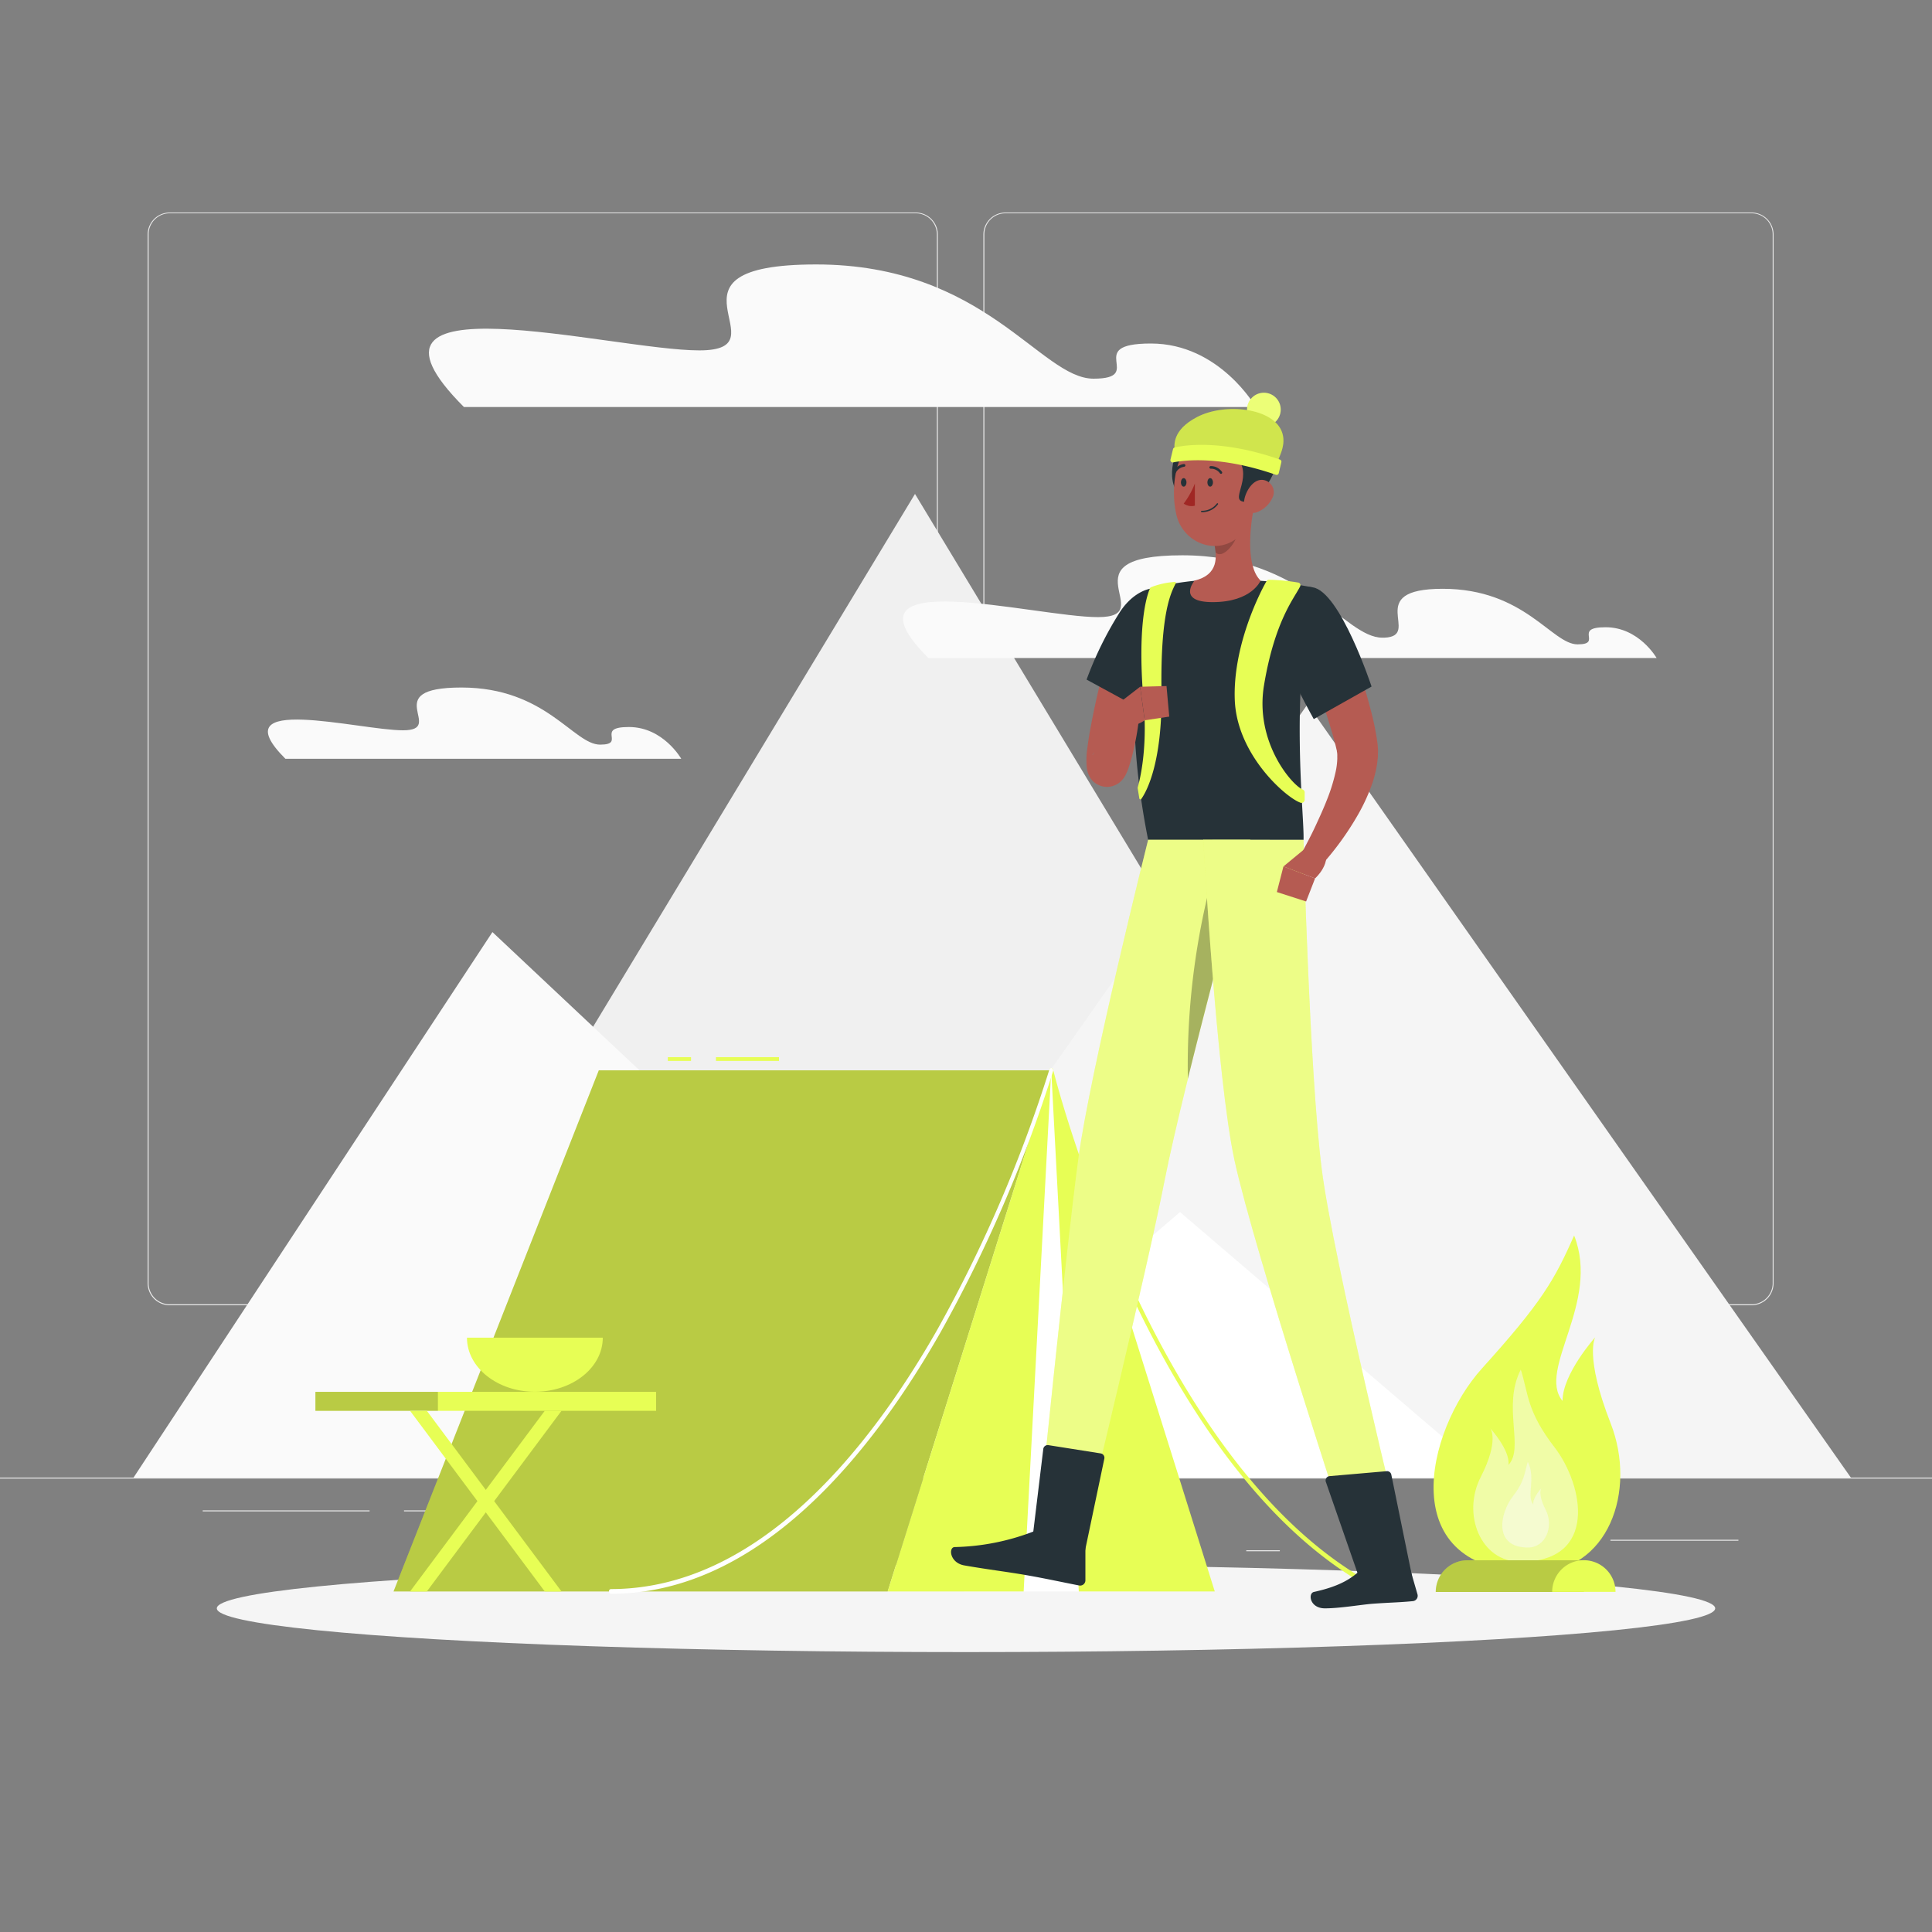 <svg xmlns="http://www.w3.org/2000/svg" viewBox="0 0 500 500"><rect x="0" y="0" width="500" height="500" fill="#808080" stroke="none"/><g id="freepik--background-complete--inject-20"><rect y="382.4" width="500" height="0.25" style="fill:#ebebeb"></rect><rect x="416.78" y="398.49" width="33.12" height="0.25" style="fill:#ebebeb"></rect><rect x="322.53" y="401.21" width="8.69" height="0.25" style="fill:#ebebeb"></rect><rect x="396.59" y="389.21" width="19.19" height="0.25" style="fill:#ebebeb"></rect><rect x="52.46" y="390.89" width="43.19" height="0.25" style="fill:#ebebeb"></rect><rect x="104.56" y="390.89" width="6.33" height="0.25" style="fill:#ebebeb"></rect><rect x="131.47" y="395.11" width="93.68" height="0.25" style="fill:#ebebeb"></rect><path d="M237,337.8H43.91a5.71,5.71,0,0,1-5.7-5.71V60.66A5.71,5.71,0,0,1,43.91,55H237a5.71,5.71,0,0,1,5.71,5.71V332.09A5.71,5.71,0,0,1,237,337.8ZM43.91,55.2a5.46,5.46,0,0,0-5.45,5.46V332.09a5.46,5.46,0,0,0,5.45,5.46H237a5.47,5.47,0,0,0,5.46-5.46V60.66A5.47,5.47,0,0,0,237,55.2Z" style="fill:#ebebeb"></path><path d="M453.31,337.8H260.21a5.72,5.72,0,0,1-5.71-5.71V60.66A5.72,5.72,0,0,1,260.21,55h193.1A5.71,5.71,0,0,1,459,60.66V332.09A5.71,5.71,0,0,1,453.31,337.8ZM260.21,55.2a5.47,5.47,0,0,0-5.46,5.46V332.09a5.47,5.47,0,0,0,5.46,5.46h193.1a5.47,5.47,0,0,0,5.46-5.46V60.66a5.47,5.47,0,0,0-5.46-5.46Z" style="fill:#ebebeb"></path><polygon points="83 382.4 390.6 382.4 236.8 127.83 83 382.4" style="fill:#f0f0f0"></polygon><polygon points="197.8 382.4 479 382.4 338.4 182.25 197.8 382.4" style="fill:#f5f5f5"></polygon><polygon points="34.56 382.4 277.6 382.4 127.44 241.22 34.56 382.4" style="fill:#fafafa"></polygon><polygon points="225.15 382.4 385.64 382.4 305.39 313.68 225.15 382.4" style="fill:#fff"></polygon><path d="M120.07,105.34H325S315.63,88.9,297.85,88.9,296.74,98,283,98s-28-29.56-71.78-29.56S203.63,90.68,181,90.68,85.74,71,120.07,105.34Z" style="fill:#fafafa"></path><path d="M73.87,196.38H176.31s-4.66-8.23-13.55-8.23-.56,4.56-7.45,4.56-14-14.78-35.88-14.78S115.65,189,104.31,189,56.7,179.21,73.87,196.38Z" style="fill:#fafafa"></path><path d="M415.53,162.33c-8.65,0-.54,4.43-7.24,4.43s-13.63-14.38-34.93-14.38c-20.95,0-5.14,12.23-15.07,12.65h-.54c-9.94,0-20.2-21.32-51.77-21.32s-5.45,16-21.8,16-68.69-14.18-43.92,10.58H428.73S424.19,162.33,415.53,162.33Z" style="fill:#fafafa"></path></g><g id="freepik--Shadow--inject-20"><ellipse id="freepik--path--inject-20" cx="250" cy="416.24" rx="193.89" ry="11.32" style="fill:#f5f5f5"></ellipse></g><g id="freepik--Fire--inject-20"><path d="M397.23,406.9c19,0,26.46-21,19.61-38.53s-4-22.29-4-22.29-8.46,9.45-8.46,16.47c-6.68-8.07,9.87-25.43,3-42.81-5.09,11.59-8.48,17.4-23.85,34.41C369.08,370.13,360.13,406.9,397.23,406.9Z" style="fill:#E7FE55"></path><path d="M393.46,404.19c-10.34,0-15.15-12.35-10.26-21.91s2.49-12.62,2.49-12.62,5.16,5.62,4.7,9.44c4.17-4.4-1.68-15.18,3.19-24.65,2,6.31,1.52,10.75,8.71,20.08C409.87,384.35,413.68,404.19,393.46,404.19Z" style="fill:#fafafa;opacity:0.5"></path><path d="M395.45,400.5c4.61,0,6.75-5.5,4.57-9.77s-1.11-5.62-1.11-5.62-2.3,2.5-2.1,4.21c-1.85-2,.75-6.78-1.42-11-.9,2.82-.67,4.8-3.88,8.95C388.13,391.66,386.43,400.5,395.45,400.5Z" style="fill:#fafafa;opacity:0.5"></path><path d="M371.57,412a8.2,8.2,0,0,1,8.2-8.2H409.9V412Z" style="fill:#E7FE55"></path><path d="M371.57,412a8.2,8.2,0,0,1,8.2-8.2H409.9V412Z" style="opacity:0.2"></path><path d="M409.9,403.78a8.2,8.2,0,0,1,8.2,8.2H401.7A8.2,8.2,0,0,1,409.9,403.78Z" style="fill:#E7FE55"></path></g><g id="freepik--Tent--inject-20"><path d="M351,408.72a.52.52,0,0,0,.45-.34.68.68,0,0,0-.22-.82c-54.39-33.49-78.45-129.76-78.68-130.73a.5.5,0,0,0-.63-.41.64.64,0,0,0-.34.76c.24,1,24.42,97.74,79.19,131.47A.51.51,0,0,0,351,408.72Z" style="fill:#E7FE55"></path><polygon points="294.66 411.86 249.45 411.86 272.06 277 294.66 411.86" style="fill:#fff"></polygon><polygon points="229.73 411.86 272.06 277 154.97 277 101.85 411.86 229.73 411.86" style="fill:#E7FE55"></polygon><rect x="185.29" y="273.59" width="16.31" height="0.98" style="fill:#E7FE55"></rect><rect x="172.83" y="273.59" width="6.01" height="0.98" style="fill:#E7FE55"></rect><polygon points="229.73 411.86 272.06 277 154.97 277 101.85 411.86 229.73 411.86" style="opacity:0.2"></polygon><polygon points="264.92 411.86 272.06 277 229.73 411.86 264.92 411.86" style="fill:#E7FE55"></polygon><polygon points="279.19 411.86 272.06 277 314.38 411.86 279.19 411.86" style="fill:#E7FE55"></polygon><path d="M158.1,412.47c38.69,0,67.75-36.81,85.32-67.69a360.16,360.16,0,0,0,29.11-67.57.65.65,0,0,0-.31-.78.48.48,0,0,0-.64.37,358.33,358.33,0,0,1-29,67.3c-17.43,30.63-46.23,67.15-84.48,67.15a.56.56,0,0,0-.5.61A.56.56,0,0,0,158.1,412.47Z" style="fill:#fff"></path><rect x="81.64" y="360.22" width="88.17" height="4.91" transform="translate(251.44 725.34) rotate(180)" style="fill:#E7FE55"></rect><rect x="81.64" y="360.22" width="31.7" height="4.91" transform="translate(194.97 725.34) rotate(180)" style="opacity:0.2"></rect><polygon points="140.98 411.86 145.31 411.86 110.47 365.12 106.13 365.12 140.98 411.86" style="fill:#E7FE55"></polygon><polygon points="110.47 411.86 106.13 411.86 140.98 365.12 145.31 365.12 110.47 411.86" style="fill:#E7FE55"></polygon><path d="M156,346.19c0,7.75-7.87,14-17.58,14s-17.57-6.28-17.57-14Z" style="fill:#E7FE55"></path></g><g id="freepik--Character--inject-20"><path d="M297.59,152.37s-8.87,22.7-.45,65h40.21c.28-6.17-3.6-36.28,2.35-65.36a105.49,105.49,0,0,0-13.46-1.7,147.53,147.53,0,0,0-17.09,0A74.79,74.79,0,0,0,297.59,152.37Z" style="fill:#263238"></path><path d="M299.72,167c-1,3.84-2.12,7.73-3.2,11.57s-2.15,7.7-3.15,11.51c-.47,1.89-1,3.8-1.35,5.6l-.3,1.31a7,7,0,0,1-.21.89s0,0-.06-.24a3.44,3.44,0,0,0-.16-.69,4.52,4.52,0,0,0-.41-1,3.56,3.56,0,0,0-.26-.41,4.43,4.43,0,0,0-.36-.45,4.9,4.9,0,0,0-3.63-1.66,4.48,4.48,0,0,0-1,.08,3.88,3.88,0,0,0-.69.18,4.53,4.53,0,0,0-.52.21,3,3,0,0,0-.4.22,3.33,3.33,0,0,0-.48.32,3.27,3.27,0,0,0-.66.66c-.17.23-.16.26-.16.28a3.25,3.25,0,0,0,.53-.74c.46-.72.94-1.57,1.4-2.42l1.44-2.61c1-1.75,2-3.53,3.06-5.26l5.58,1.87a60.6,60.6,0,0,1-1,6.2,53,53,0,0,1-1.64,6.27,13.58,13.58,0,0,1-.86,2,5.84,5.84,0,0,1-1.52,1.83,5.24,5.24,0,0,1-.55.38,4.76,4.76,0,0,1-.45.24,4.68,4.68,0,0,1-.56.22,4.76,4.76,0,0,1-.74.2,4.85,4.85,0,0,1-1,.08,5.13,5.13,0,0,1-2.26-.56,5,5,0,0,1-1.54-1.18,4,4,0,0,1-.39-.49A4.8,4.8,0,0,1,282,201a5.34,5.34,0,0,1-.49-1.13,7.51,7.51,0,0,1-.23-1.06,9.68,9.68,0,0,1-.08-1,17.51,17.51,0,0,1,0-2.14c0-.6.08-1.15.16-1.69.26-2.2.6-4.25,1-6.32.77-4.11,1.67-8.12,2.66-12.11s2.06-7.91,3.29-11.86Z" style="fill:#b55b52"></path><path d="M306.51,157.51c2.54,6.73-10.3,26.53-10.3,26.53l-15-8.16a91.32,91.32,0,0,1,8.69-17.6C295.19,150.35,303.73,150.13,306.51,157.51Z" style="fill:#263238"></path><path d="M297.82,152a20.41,20.41,0,0,1,6.26-1.4.24.24,0,0,1,.22.34c-1.23,2.4-4,7.51-3.71,27.94.28,18.47-3.87,26-5.22,27.88a.28.28,0,0,1-.51-.12l-.41-2.51a.9.9,0,0,1,0-.4c.39-1.32,2.6-9.5,1.52-22-1.89-21.94,1.4-29,1.74-29.64A.23.23,0,0,1,297.82,152Z" style="fill:#E7FE55"></path><polygon points="301.89 177.55 302.6 185.46 296.26 186.41 295.06 177.73 301.89 177.55" style="fill:#b55b52"></polygon><path d="M289.38,182.12l5.68-4.39,1.2,8.68s-5.09,3.67-8.59.24Z" style="fill:#b55b52"></path><path d="M324.55,131c-1.08,5.5-2.15,15.58,1.69,19.25,0,0-2.21,5.58-12.43,5.58-9.33,0-4.66-5.58-4.66-5.58,6.13-1.46,6-6,4.91-10.29Z" style="fill:#b55b52"></path><path d="M320.27,134.69l-6.21,5.3a17.2,17.2,0,0,1,.53,3c2,1.9,5.56-2.91,5.81-5.36A8.31,8.31,0,0,0,320.27,134.69Z" style="opacity:0.2"></path><path d="M307.07,114.12c-3.7,1.56-5.71,11.94-1,14.32S314.08,111.15,307.07,114.12Z" style="fill:#263238"></path><path d="M325.2,122.76c-.45,7.45-.34,11.83-4.1,15.65-5.66,5.75-14.85,2.34-16.63-5.1-1.6-6.69-.58-17.74,6.71-20.7A10.17,10.17,0,0,1,325.2,122.76Z" style="fill:#b55b52"></path><path d="M328.1,113.81c-2.43-7.21-21.05-6.11-23.17-1.37-1.19,2.67.62,3.54,1.9,3.71,2.91-2.58,10.47-.4,13.3.14,0,0-.42,1,.87,3.39,2.82,5.26-3.89,11,2.5,10.08C326.43,129.31,334.93,116.79,328.1,113.81Z" style="fill:#263238"></path><circle cx="327.09" cy="106" r="4.36" style="fill:#E7FE55"></circle><circle cx="327.09" cy="106" r="4.36" style="fill:#fff;opacity:0.2"></circle><path d="M304,116.78c-.09-1.51-.73-5.43,5.78-8.84,7.23-3.8,20.07-2.41,22.09,4.15,1.14,3.71-1.5,6.89-1.42,8.38C327,118.85,304,116.78,304,116.78Z" style="fill:#E7FE55"></path><path d="M304,116.78c-.09-1.51-.73-5.43,5.78-8.84,7.23-3.8,20.07-2.41,22.09,4.15,1.14,3.71-1.5,6.89-1.42,8.38C327,118.85,304,116.78,304,116.78Z" style="opacity:0.1"></path><path d="M303.57,116.25l-.65,2.69a.59.59,0,0,0,.67.73c2.84-.57,12.26-1.79,26.59,3.2a.58.58,0,0,0,.76-.41l.67-2.82a.59.59,0,0,0-.38-.71c-15.53-5.44-25.32-3.58-27.23-3.12A.57.57,0,0,0,303.57,116.25Z" style="fill:#E7FE55"></path><path d="M329.27,128.89a7.12,7.12,0,0,1-4,3.67c-2.34.84-3.69-1.21-3.19-3.51.45-2.07,2.21-5,4.63-4.86A3.19,3.19,0,0,1,329.27,128.89Z" style="fill:#b55b52"></path><path d="M297.14,217.34s-15,59.8-18.07,82.53C275.89,323.52,269,391.74,269,391.74l11.95,2.45s15.93-65.66,20.44-88.65c4.92-25.06,22.19-88.2,22.19-88.2Z" style="fill:#E7FE55"></path><path d="M297.14,217.34s-15,59.8-18.07,82.53C275.89,323.52,269,391.74,269,391.74l11.95,2.45s15.93-65.66,20.44-88.65c4.92-25.06,22.19-88.2,22.19-88.2Z" style="fill:#fafafa;opacity:0.3"></path><path d="M315.19,221.76l3.5,13.69c-3.25,12.23-7.6,28.81-11.27,43.72A190.79,190.79,0,0,1,315.19,221.76Z" style="opacity:0.3"></path><path d="M311.41,217.34s3.41,61.45,8.09,83c5.13,23.56,29.57,98.07,29.57,98.07h13.77s-17.86-72.6-20.79-95.94c-3.17-25.32-4.7-85.11-4.7-85.11Z" style="fill:#E7FE55"></path><path d="M311.41,217.34s3.41,61.45,8.09,83c5.13,23.56,29.57,98.07,29.57,98.07h13.77s-17.86-72.6-20.79-95.94c-3.17-25.32-4.7-85.11-4.7-85.11Z" style="fill:#fafafa;opacity:0.3"></path><path d="M313.91,124.84c0,.61-.32,1.1-.72,1.1s-.72-.49-.72-1.1.32-1.1.72-1.1S313.91,124.23,313.91,124.84Z" style="fill:#263238"></path><path d="M307.06,124.84c0,.61-.33,1.1-.72,1.1s-.72-.49-.72-1.1.32-1.1.72-1.1S307.06,124.23,307.06,124.84Z" style="fill:#263238"></path><path d="M309.23,125.14a21.55,21.55,0,0,1-2.89,5.19,3.48,3.48,0,0,0,2.89.54Z" style="fill:#a02724"></path><path d="M311,132.55a.18.18,0,0,1,0-.36,4.8,4.8,0,0,0,3.92-1.88.18.18,0,0,1,.24-.05.18.18,0,0,1,.06.25A5.12,5.12,0,0,1,311,132.55Z" style="fill:#263238"></path><path d="M316,122.63a.37.37,0,0,1-.28-.14,2.83,2.83,0,0,0-2.28-1.19A.36.36,0,0,1,313,121a.34.34,0,0,1,.33-.38,3.52,3.52,0,0,1,2.9,1.47.35.35,0,0,1-.07.5A.36.36,0,0,1,316,122.63Z" style="fill:#263238"></path><path d="M304,122.41a.33.33,0,0,1-.16,0,.35.35,0,0,1-.13-.48,3.56,3.56,0,0,1,2.68-1.84.36.36,0,0,1,.38.33.36.36,0,0,1-.33.38h0a2.84,2.84,0,0,0-2.11,1.48A.36.36,0,0,1,304,122.41Z" style="fill:#263238"></path><path d="M346.82,160.11c2.09,5.16,3.94,10.28,5.6,15.57.84,2.64,1.62,5.31,2.31,8a69.63,69.63,0,0,1,1.75,8.61c.06.34.09.92.13,1.38a13.63,13.63,0,0,1,0,1.42c0,.47,0,.91-.07,1.36s-.09.88-.16,1.3a29.2,29.2,0,0,1-1.15,4.75,47.81,47.81,0,0,1-3.68,8.16,75.87,75.87,0,0,1-10,13.73l-4.72-3.52c1.2-2.25,2.47-4.63,3.57-7s2.18-4.72,3.09-7.08a45.59,45.59,0,0,0,2.16-7,18.22,18.22,0,0,0,.43-3.2,5.82,5.82,0,0,0,0-.72,4.79,4.79,0,0,0,0-.67,3.66,3.66,0,0,0-.07-.6c-.05-.21,0-.31-.12-.64-.48-2.22-1.25-4.71-2-7.17s-1.67-5-2.56-7.44c-1.79-5-3.67-10-5.5-15Z" style="fill:#b55b52"></path><path d="M339.7,152c7.12,1,15.26,25.68,15.26,25.68L340,186.1s-6.58-11.72-9.82-20.43C326.8,156.55,332.07,150.87,339.7,152Z" style="fill:#263238"></path><path d="M336,150.77a51.78,51.78,0,0,0-7.62-.73.7.7,0,0,0-.62.39c-2,3.47-8.72,17.07-8.2,30.72.55,14.25,13.3,25.31,17,26.59a.82.82,0,0,0,1.09-.78v-1.88a.81.81,0,0,0-.52-.76c-2.73-1.09-12.47-12.25-10-27,2.81-16.89,8-22.72,9.37-25.62A.67.67,0,0,0,336,150.77Z" style="fill:#E7FE55"></path><path d="M337.68,219.68l-5.53,4.56,8.19,3.09s4.71-4.14,2.15-8.32Z" style="fill:#b55b52"></path><polygon points="330.45 230.86 338.02 233.3 340.34 227.33 332.15 224.24 330.45 230.86" style="fill:#b55b52"></polygon><path d="M280.24,404l-13.46-2.36L270,375a1.15,1.15,0,0,1,1.32-1l13.53,2.14a1.15,1.15,0,0,1,.95,1.37Z" style="fill:#263238"></path><path d="M365.45,408l-13.17,1.84-9.15-26.33a1.12,1.12,0,0,1,1-1.49l14.74-1.28a1.12,1.12,0,0,1,1.2.89Z" style="fill:#263238"></path><path d="M353.83,405.58l9.81-1.74a.83.83,0,0,1,.84.59l2.37,8.2a1.39,1.39,0,0,1-1.26,1.75c-3.66.35-5.62.33-10.24.66-2.84.2-8.53,1.2-12.46,1.2s-4.45-3.89-2.84-4.25c7.23-1.58,9.95-3.75,12.26-5.83A2.25,2.25,0,0,1,353.83,405.58Z" style="fill:#263238"></path><path d="M270.14,395.87l10.08,1.77a.82.82,0,0,1,.68.77l0,10.5a1.36,1.36,0,0,1-1.62,1.41c-3.62-.7-8.84-1.83-13.41-2.63-5.35-.94-10-1.46-16.29-2.56-3.79-.66-4.17-4.68-2.52-4.75a60,60,0,0,0,20.78-4.18A4.32,4.32,0,0,1,270.14,395.87Z" style="fill:#263238"></path></g></svg>